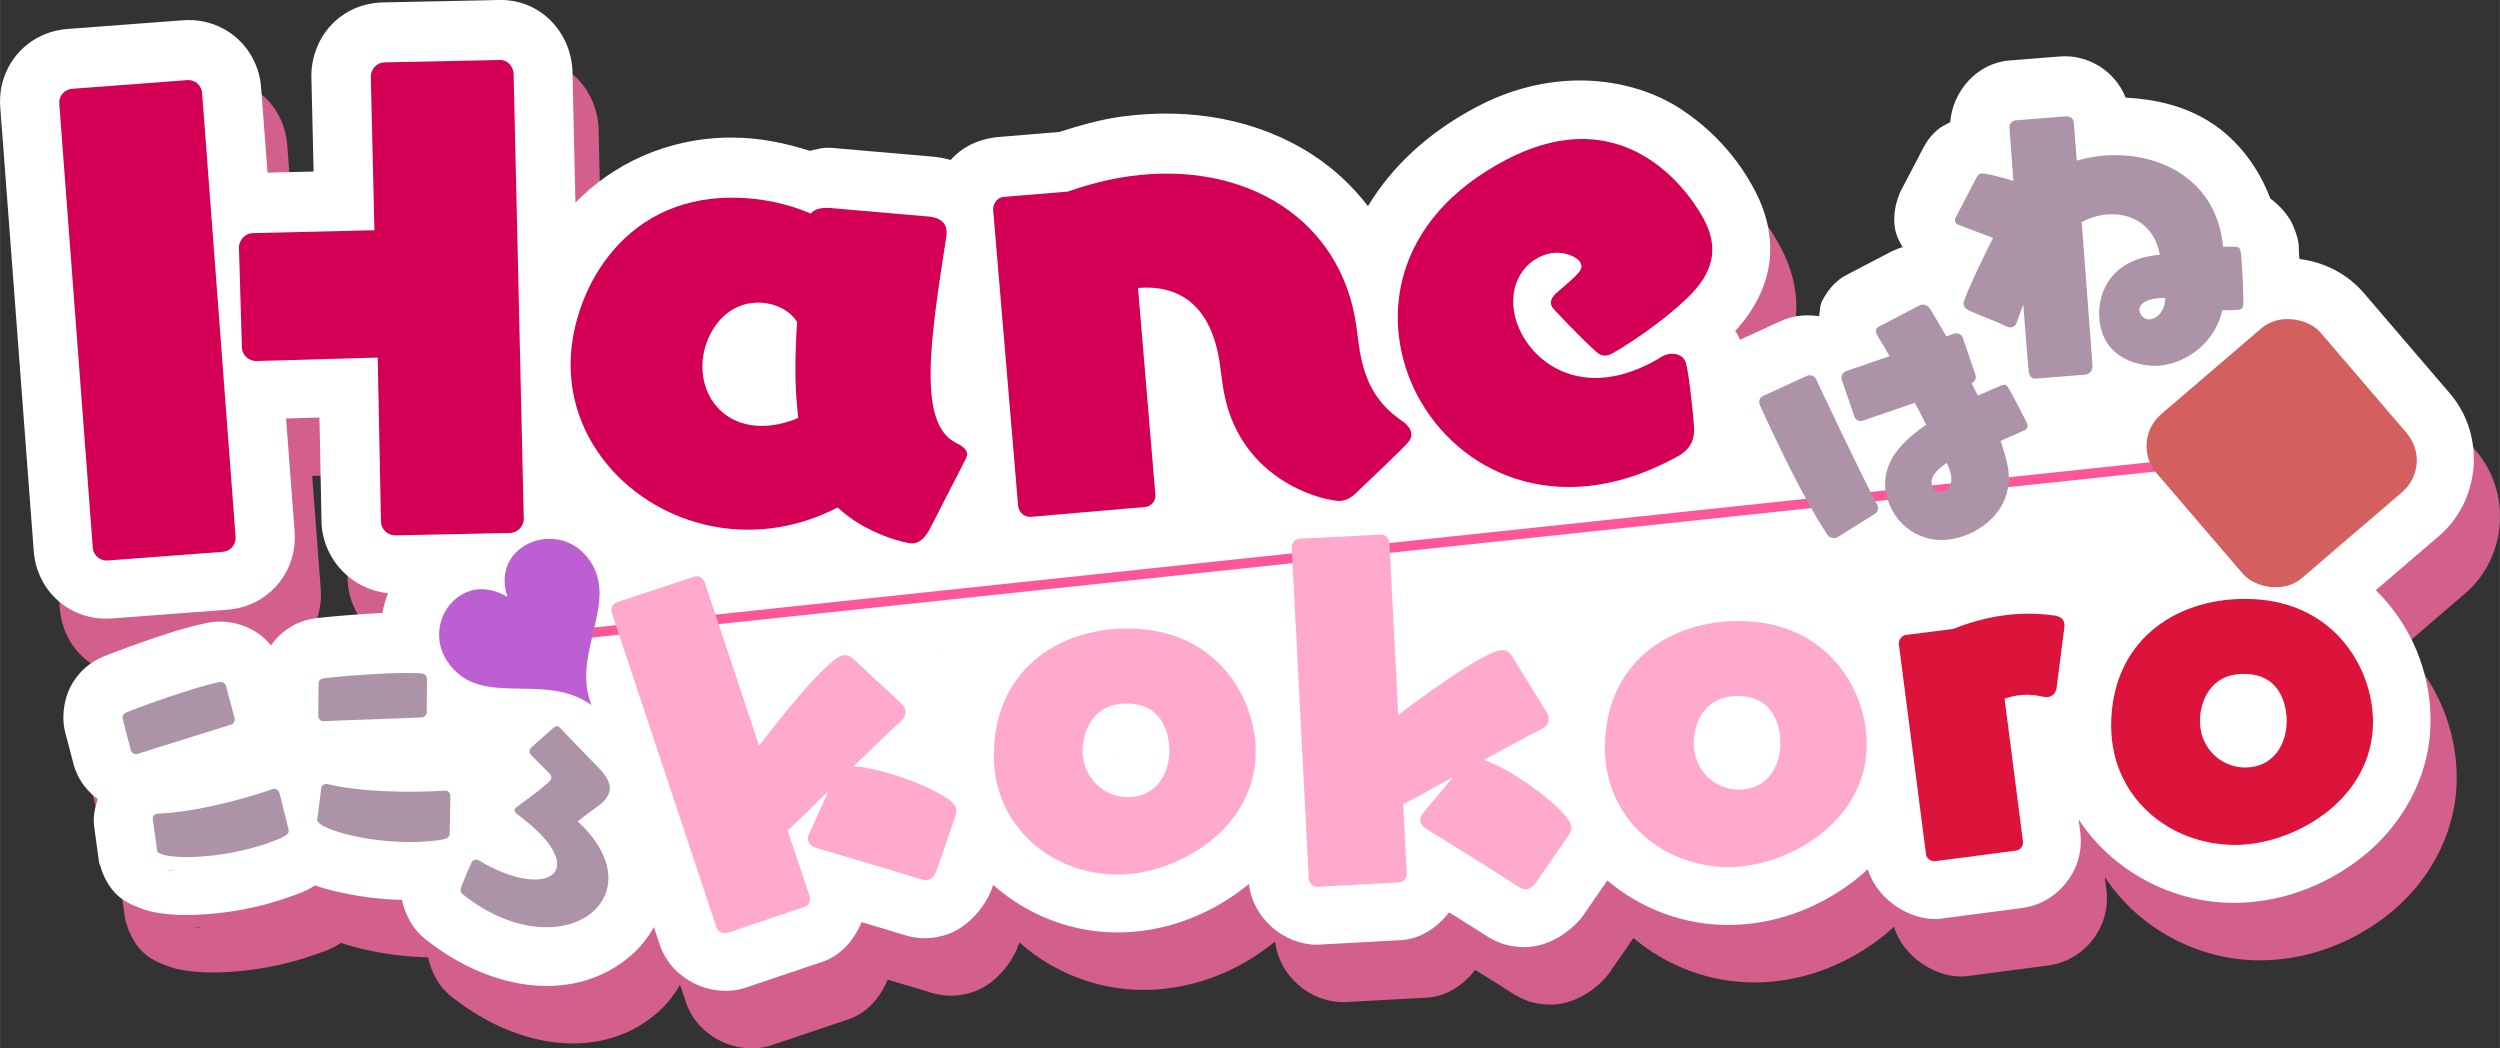 <?xml version="1.0" encoding="UTF-8"?>
<svg width="611.96" height="256.63" version="1.1" viewBox="0 0 161.91 67.901" xmlns="http://www.w3.org/2000/svg">
 <rect x="0" y="0" width="161.91" height="67.901" fill="#333333" stroke="none"/>
 <g transform="translate(15.861 -84.86)">
  <path d="m18.079 88.585-7.538 0.156-0.178 0.013c-2.637 0.199-4.349 2.343-4.368 4.71l-6.4e-4 0.06 0.145 6.169-2.985 0.071-0.416-5.513c-0.199-2.637-2.428-4.554-5.065-4.355l-7.475 0.564c-2.637 0.199-4.553 2.429-4.354 5.066l2.17 28.757c0.199 2.637 2.428 4.554 5.065 4.355l7.475-0.564c2.637-0.199 4.553-2.429 4.354-5.066l-0.553-7.322 2.162-0.062 0.138 6.886 0.008 0.106c0.173 2.295 2.013 4.165 4.296 4.383-0.161 0.413-0.283 0.843-0.365 1.282-0.805 0.037-1.617 0.097-2.399 0.158-0.704 0.055-1.336 0.12-1.822 0.173l-0.088 0.011-0.088 0.013c-0.775 0.121-1.536 0.424-2.252 1.087-0.199 0.184-0.39 0.408-0.563 0.661-1.025-1.266-2.687-1.74-4.085-1.469l-0.01 2e-3 -0.01 2e-3c-1.581 0.315-3.344 0.929-4.959 1.508-0.665 0.238-1.257 0.466-1.712 0.645l-0.083 0.032-0.081 0.037c-0.716 0.32-1.371 0.811-1.889 1.639-0.517 0.828-0.805 2.131-0.486 3.294l0.566 2.156 0.066 0.184c0.295 0.822 0.832 1.445 1.462 1.932-0.205 0.603-0.327 1.228-0.225 1.841l0.311 2.267 0.13 0.363c0.013 0.041 4.128e-4 0.042 0.015 0.084 0.649 1.811 1.785 2.193 2.377 2.44 0.592 0.247 1.01 0.321 1.423 0.384 0.826 0.127 1.606 0.138 2.479 0.099 1.747-0.079 3.78-0.392 5.835-1.129 0.495-0.177 0.928-0.285 1.698-0.744 0.011-7e-3 0.023-0.013 0.034-0.02 0.506 0.176 1.024 0.313 1.587 0.439 1.203 0.27 2.574 0.465 4.041 0.497 0.148 0.765 0.554 1.55 0.957 2.011 0.374 0.427 0.689 0.635 0.686 0.632 4.368 3.409 9.697 4.011 13.223 0.924 0.569-0.498 1.062-1.116 1.446-1.809l0.401 1.206 0.021 0.058c0.792 2.15 3.249 3.296 5.32 2.723l0.101-0.028 5.029-1.694c2.37e-4 -7e-5 4.24e-4 -2.6e-4 6.4e-4 -3.3e-4l0.05-0.017-0.035 0.011c1.235-0.407 2.088-1.429 2.56-2.574 0.988 0.294 2.029 0.594 2.611 0.78 0.74 0.244 1.582 0.395 2.695 0.087 1.732-0.479 2.789-2.11 3.109-2.962l0.016-0.045 0.095-0.273c2.178 1.938 5.056 3.078 8.026 3.078 2.844 0 5.707-0.954 8.193-2.862 0.116-0.089 0.232-0.181 0.346-0.276 0.248 2.228 2.276 3.93 4.389 3.93h0.106l5.292-0.291c4.42e-4 -2e-5 6.41e-4 1e-5 0.001 0l0.057-3e-3 -0.04 2e-3c1.3-0.061 2.396-0.82 3.157-1.798 0.873 0.547 1.797 1.113 2.308 1.448 0.649 0.432 1.42 0.802 2.574 0.802 1.797 0 3.25-1.29 3.786-2.026l0.028-0.039 1.552-2.252c2.149 1.818 4.931 2.881 7.799 2.881 2.844 0 5.707-0.955 8.193-2.863 0.3-0.23 0.595-0.48 0.88-0.746 0.604 2.004 2.793 3.347 4.577 3.213l0.106-8e-3 5.289-0.692-0.043 4e-3c2.292-0.263 4.029-2.34 3.855-4.658l-0.011-0.156-0.12-0.93c2.175 3.319 6.022 5.403 10.036 5.403 2.844 0 5.708-0.955 8.194-2.863 2.486-1.908 4.563-5.093 4.563-8.949 0-2.64-0.886-5.423-2.904-7.76-0.201-0.233-0.415-0.459-0.641-0.678l4.093-3.509c2.702-2.316 3.026-6.526 0.71-9.229l-5.573-6.502c-1.092-1.274-2.604-2.019-4.181-2.208-8e-3 -0.121-0.017-0.24-0.026-0.356-0.033-0.415 0.096-0.724-0.415-1.886-0.224-0.51-0.78-1.199-1.442-1.677-0.768-2.039-2.098-3.751-3.717-4.833-1.756-1.174-3.708-1.592-5.648-1.703-0.719-1.78-2.494-2.806-4.26-2.665l-3.262 0.26c-2.138 0.171-3.684 2.007-3.845 3.998-0.313 0.162-0.642 0.322-0.862 0.526-0.614 0.57-0.751 0.923-0.804 1.012l-0.059 0.096-1.503 2.873-0.07 0.174c-0.13 0.32-0.385 1.037-0.312 1.947 0.041 0.509 0.245 1.002 0.529 1.46-0.178 0.054-0.357 0.121-0.536 0.201l-0.193 0.085-0.151 0.084c0.087-0.048-2.462 1.284-2.462 1.284l-0.042 0.023-0.041 0.022c-0.213 0.117-1.082 0.431-1.783 1.783-0.168 0.324-0.135 0.657-0.2 0.994-0.794-0.111-1.622-0.068-2.437 0.294l-0.021 9e-3 -2.667 1.224c-0.053-0.123-0.124-0.274-0.224-0.464-0.021-0.04-0.067-0.057-0.09-0.096 1.165-1.259 2.028-2.831 2.226-4.507 0.204-1.725-0.276-3.316-0.914-4.537-0.48-0.918-1.868-3.432-4.901-5.386-3.033-1.954-8.03-2.768-13.098-0.12-3.191 1.667-5.577 3.928-7.092 6.456-1.016-1.324-2.242-2.458-3.625-3.351-3.496-2.259-7.861-3.06-12.349-2.446v-3.33e-4c-1.345 0.184-2.685 0.566-4.029 0.995l-4.034 0.332-0.174 0.024c-1.207 0.165-2.155 0.703-2.82 1.456-0.422-0.123-0.84-0.193-1.231-0.223l0.037 0.003-6.554-0.568h-0.351c-0.284 0-0.673 0.128-1.023 0.195-1.58-0.504-3.257-0.859-5.07-0.859-4.217 0-7.748 1.779-10.108 4.213l-0.196-8.618-0.008-0.099c-0.18-2.387-2.11-4.511-4.844-4.405zm77.537 26.147v3.2e-4l-0.003 2e-3c0.002-6.4e-4 0.002-2e-3 0.003-3e-3zm-31.236 6.006c0.173 0.191 0.348 0.376 0.524 0.556l-0.56 0.059c0.024-0.2 0.036-0.406 0.036-0.615zm59.081 2.055 1.695 1.977c-0.929 0.447-1.806 1.015-2.609 1.711-0.011 9e-3 -0.021 0.019-0.032 0.028-0.141-0.216-0.304-0.423-0.489-0.612-0.807-0.823-1.769-1.156-2.47-1.288l-0.072-0.015-0.074-0.011c-0.52-0.077-1.054-0.13-1.599-0.154 0.267-0.308 0.517-0.645 0.746-1.012 0.023-0.037 0.045-0.074 0.067-0.111zm-15.764 3.2c0.026 0.016 0.053 0.031 0.079 0.046-0.164 0.058-0.322 0.125-0.474 0.201zm-14.999 0.067c-1.042 0.467-2.025 1.081-2.914 1.853-0.777 0.674-1.461 1.474-2.031 2.371l-0.759-1.234-0.002-2e-3c-0.528-0.858-1.647-1.716-2.805-2.085zm13.913 0.612c-0.262 0.202-0.498 0.433-0.704 0.685-0.12-0.091-0.243-0.18-0.368-0.267 0.239-0.063 0.478-0.146 0.714-0.251l0.315-0.14zm-26.095 0.681c-0.225 0.143-0.423 0.293-0.671 0.428-0.013 7e-3 -0.026 0.017-0.039 0.024l-0.019-0.374zm-32.324 3.432c-0.263 0.415-0.501 0.85-0.713 1.304-0.227-0.334-0.482-0.623-0.738-0.858l-3e-3 -3e-3c-0.002-2e-3 -0.004-4e-3 -0.007-6e-3l-0.272-0.253zm82.927 3.591c0.569 0 0.925 0.627 0.925 0.819 0 0.092 0.066-4.9e-4 -0.111 0.25-0.162 0.229-0.795 0.496-0.883 0.539-0.015-0.057-0.907-0.508-1.025-0.736-0.018-0.035-0.032-0.06-0.042-0.078 0.011-0.041 0.049-0.122 0.161-0.265 0.21-0.269 0.862-0.528 0.976-0.528zm-1.14 0.814c2e-3 3e-3 3e-3 5e-3 4e-3 7e-3l3.3e-4 3.4e-4h6.6e-4c-1.2e-4 2e-3 -5.1e-4 4e-3 -2e-3 5e-3l-3.3e-4 3.3e-4 -3.3e-4 3.4e-4v3.2e-4h-3.2e-4l-3.4e-4 3.3e-4h-3.3e-4l-3.4e-4 -3.3e-4h-3.2e-4l-3.3e-4 -3.2e-4v-3.4e-4l-3.4e-4 -3.3e-4 -3.2e-4 -3.4e-4c-6.4e-4 -2e-3 -2e-3 -6e-3 -2e-3 -0.011zm-31.622 0.617c0.569 0 0.926 0.629 0.926 0.821 0 0.092 0.064-2e-3 -0.112 0.249-0.162 0.229-0.793 0.497-0.882 0.54-0.015-0.057-0.908-0.508-1.026-0.736-0.018-0.035-0.032-0.061-0.042-0.079 0.011-0.041 0.05-0.123 0.161-0.265 0.21-0.269 0.862-0.528 0.975-0.528zm-39.55 0.486c0.569 0 0.926 0.629 0.926 0.821 0 0.092 0.064-2e-3 -0.112 0.249-0.162 0.229-0.793 0.497-0.882 0.54-0.015-0.057-0.908-0.508-1.026-0.736-0.018-0.035-0.032-0.061-0.042-0.079 0.011-0.041 0.05-0.122 0.161-0.264 0.21-0.269 0.862-0.53 0.975-0.53zm38.409 0.33c0.002 3e-3 0.003 5e-3 0.004 7e-3h9.96e-4v-3.3e-4h3.26e-4c-7.5e-5 2e-3 -6.36e-4 4e-3 -0.002 5e-3v3.3e-4l-3.35e-4 3.3e-4 -3.26e-4 3.4e-4h-3.35e-4l-3.35e-4 3.2e-4 -3.26e-4 -3.2e-4h-3.26e-4l-3.35e-4 -3.4e-4 -3.26e-4 -3.3e-4v-3.3e-4l-3.35e-4 -3.3e-4c-6.36e-4 -2e-3 -0.002-6e-3 -0.002-0.011zm-39.55 0.486c0.002 3e-3 0.003 5e-3 0.004 7e-3h3.31e-4l3.31e-4 3.3e-4h3.3e-4v-6.6e-4h3.31e-4c-7.9e-5 3e-3 -1e-3 5e-3 -0.002 6e-3v3.4e-4h-3.31e-4l-3.31e-4 3.3e-4h-9.91e-4v-3.3e-4h-3.3e-4l-3.32e-4 -3.4e-4v-3.2e-4c-7.8e-5 -1.4e-4 -5.87e-4 -6.4e-4 -6.39e-4 -2e-3 -7.04e-4 -2e-3 -1e-3 -6e-3 -6.39e-4 -0.011zm-60.569 7.792c-0.054 0.046-0.244 0.054-0.519 0.077 0.172-0.021 0.346-0.062 0.519-0.077z" fill="#d35f8d" stop-color="#000000" style="paint-order:markers stroke fill"/>
  <path d="m16.387 84.862-7.538 0.156-0.178 0.013c-2.637 0.199-4.349 2.343-4.368 4.71l-6.395e-4 0.06 0.145 6.169-2.985 0.071-0.416-5.513c-0.199-2.637-2.428-4.554-5.065-4.355l-7.475 0.564c-2.637 0.199-4.553 2.429-4.354 5.066l2.17 28.757c0.199 2.637 2.428 4.554 5.065 4.355l7.475-0.564c2.637-0.199 4.553-2.429 4.354-5.066l-0.553-7.322 2.162-0.062 0.138 6.886 0.008 0.106c0.173 2.295 2.013 4.165 4.296 4.383-0.161 0.413-0.283 0.843-0.365 1.282-0.805 0.037-1.617 0.097-2.399 0.158-0.704 0.055-1.336 0.12-1.822 0.173l-0.088 0.011-0.088 0.013c-0.775 0.121-1.536 0.424-2.252 1.087-0.199 0.184-0.39 0.408-0.563 0.661-1.025-1.266-2.687-1.74-4.085-1.469l-0.01 2e-3 -0.01 2e-3c-1.581 0.315-3.344 0.929-4.959 1.508-0.665 0.238-1.257 0.466-1.712 0.645l-0.083 0.032-0.081 0.037c-0.716 0.32-1.371 0.811-1.889 1.639-0.517 0.828-0.805 2.131-0.486 3.294l0.566 2.156 0.066 0.184c0.295 0.822 0.832 1.445 1.462 1.932-0.205 0.603-0.327 1.228-0.225 1.841l0.311 2.267 0.13 0.363c0.013 0.041 4.129e-4 0.042 0.015 0.084 0.649 1.811 1.785 2.193 2.377 2.44 0.592 0.247 1.01 0.321 1.423 0.384 0.826 0.127 1.606 0.138 2.479 0.099 1.747-0.079 3.78-0.392 5.835-1.129 0.495-0.177 0.928-0.285 1.698-0.744 0.011-7e-3 0.023-0.013 0.034-0.02 0.506 0.176 1.024 0.313 1.587 0.439 1.203 0.27 2.574 0.465 4.041 0.497 0.148 0.765 0.554 1.55 0.957 2.011 0.374 0.427 0.689 0.635 0.686 0.632 4.368 3.409 9.697 4.011 13.223 0.924 0.569-0.498 1.062-1.116 1.446-1.809l0.401 1.206 0.021 0.058c0.792 2.151 3.249 3.296 5.32 2.723l0.101-0.028 5.029-1.694c2.38e-4 -8e-5 4.24e-4 -2.5e-4 6.4e-4 -3.3e-4l0.05-0.017-0.035 0.011c1.235-0.407 2.088-1.429 2.56-2.574 0.988 0.294 2.029 0.594 2.611 0.78 0.74 0.244 1.582 0.395 2.695 0.087 1.732-0.479 2.789-2.11 3.109-2.962l0.016-0.045 0.095-0.273c2.178 1.938 5.056 3.078 8.026 3.078 2.844 0 5.707-0.954 8.193-2.862 0.116-0.089 0.232-0.182 0.346-0.276 0.248 2.228 2.276 3.93 4.389 3.93h0.106l5.292-0.291c4.42e-4 -2e-5 6.39e-4 2e-5 0.001 0l0.057-3e-3 -0.04 2e-3c1.3-0.061 2.396-0.82 3.157-1.798 0.873 0.547 1.797 1.113 2.308 1.448 0.649 0.432 1.42 0.802 2.574 0.802 1.797 0 3.25-1.29 3.786-2.026l0.028-0.039 1.552-2.252c2.149 1.818 4.931 2.881 7.799 2.881 2.844 0 5.707-0.955 8.193-2.863 0.3-0.23 0.595-0.48 0.88-0.746 0.604 2.004 2.793 3.347 4.577 3.213l0.106-8e-3 5.289-0.692-0.043 4e-3c2.292-0.263 4.029-2.34 3.855-4.658l-0.011-0.156-0.12-0.93c2.175 3.319 6.022 5.403 10.036 5.403 2.844 0 5.708-0.955 8.194-2.863 2.486-1.908 4.563-5.093 4.563-8.949 0-2.64-0.886-5.423-2.904-7.76-0.201-0.233-0.415-0.459-0.641-0.678l4.093-3.509c2.702-2.316 3.026-6.526 0.71-9.229l-5.573-6.502c-1.092-1.274-2.604-2.019-4.181-2.208-8e-3 -0.121-0.017-0.24-0.026-0.356-0.033-0.415 0.096-0.724-0.415-1.886-0.224-0.51-0.78-1.199-1.442-1.677-0.768-2.039-2.098-3.751-3.717-4.833-1.756-1.174-3.708-1.592-5.648-1.703-0.719-1.78-2.494-2.806-4.26-2.665l-3.262 0.26c-2.138 0.171-3.684 2.007-3.845 3.998-0.313 0.162-0.642 0.322-0.862 0.526-0.614 0.57-0.751 0.923-0.804 1.012l-0.059 0.096-1.503 2.873-0.07 0.174c-0.13 0.32-0.385 1.037-0.312 1.947 0.041 0.509 0.245 1.002 0.529 1.46-0.178 0.054-0.357 0.121-0.536 0.201l-0.193 0.085-0.151 0.084c0.087-0.048-2.462 1.284-2.462 1.284l-0.042 0.023-0.041 0.022c-0.213 0.117-1.082 0.431-1.783 1.783-0.168 0.324-0.135 0.657-0.2 0.994-0.794-0.111-1.622-0.068-2.437 0.294l-0.021 9e-3 -2.667 1.224c-0.053-0.123-0.124-0.274-0.224-0.464-0.021-0.04-0.067-0.057-0.09-0.096 1.165-1.259 2.028-2.831 2.226-4.507 0.204-1.725-0.276-3.316-0.914-4.537-0.48-0.918-1.868-3.432-4.901-5.386-3.033-1.954-8.03-2.768-13.098-0.12-3.191 1.667-5.577 3.928-7.092 6.456-1.016-1.324-2.242-2.458-3.625-3.351-3.496-2.259-7.861-3.06-12.349-2.446v-3.3e-4c-1.345 0.184-2.685 0.566-4.029 0.995l-4.034 0.332-0.174 0.024c-1.207 0.165-2.155 0.703-2.82 1.456-0.422-0.123-0.84-0.193-1.231-0.223l0.037 0.003-6.554-0.568h-0.351c-0.284 0-0.673 0.128-1.023 0.195-1.58-0.504-3.257-0.859-5.07-0.859-4.217 0-7.748 1.779-10.108 4.213l-0.196-8.618-0.008-0.099c-0.18-2.387-2.11-4.511-4.843-4.404zm77.537 26.147v3.3e-4l-0.003 2e-3c0.002-6.4e-4 0.002-2e-3 0.003-3e-3zm-49.121 16.235c-0.005 7e-3 -0.011 0.013-0.016 0.02l-0.018-0.017zm11.712 6.403c-0.017 0.017-0.035 0.035-0.052 0.051-0.003 3e-3 -0.008 8e-3 -0.014 0.013 0.023-0.028 0.045-0.062 0.066-0.064zm-61.107 7.532c-0.054 0.046-0.244 0.054-0.519 0.077 0.172-0.021 0.346-0.062 0.519-0.077z" fill="#fff" stop-color="#000000" style="paint-order:markers stroke fill"/>
  <g transform="matrix(.64 0 0 .64 -5.718 30.591)">
   <path d="m38.84 149.37 176.21-18.714" fill="none" stroke="#f59" stroke-linecap="square" stroke-width=".989" style="paint-order:markers stroke fill"/>
   <g fill="#ac93a7" stroke-linecap="square">
    <path transform="rotate(-23.96)" d="m120.57 194.04c0.344 0 0.573-0.172 0.573-0.601 0-0.258-0.2-3.408-0.258-3.809-0.029-0.487-0.115-0.687-0.601-0.687-0.544 0-1.432-0.029-2.549-0.029l-0.086-1.403c0.372 0 0.687-0.258 0.716-0.63l0.344-3.895v-0.115c0-0.344-0.258-0.601-0.63-0.659l-0.831-0.057c-0.115-1.145-0.258-2.234-0.372-3.208-0.057-0.401-0.372-0.773-0.802-0.773h-0.057c-0.63 0.057-4.525 0.286-4.525 0.286-0.344 0.029-0.601 0.086-0.601 0.63 0 0.057 0.029 0.143 0.029 0.258 0.086 0.63 0.172 1.403 0.258 2.291l-4.639-0.401h-0.057c-0.344 0-0.659 0.286-0.687 0.63l-0.344 3.895v0.115c0 0.344 0.258 0.601 0.63 0.63l5.527 0.487c0.057 0.859 0.115 1.69 0.143 2.491-2.062 0.401-6.673 1.375-6.673 6.071 0 2.95 2.205 5.785 6.215 5.785 2.692 0 5.642-1.375 6.358-4.954 0.143-0.745 0.258-1.518 0.315-2.348zm-17.183 1.575c0.344-0.057 0.544-0.372 0.544-0.716v-0.057c-0.286-3.895-0.487-14.09-0.487-14.09 0-0.372-0.344-0.687-0.716-0.687l-4.897 0.057c-0.372 0-0.659 0.344-0.659 0.716 0.086 7.761 0.487 12.4 0.945 14.835 0.086 0.344 0.401 0.573 0.716 0.573h0.115zm8.677-0.945c-0.143 1.289-0.773 1.718-1.346 1.718-0.515 0-0.916-0.458-0.916-0.974 0-0.372 0.2-1.203 2.291-1.546 0 0.315-0.029 0.63-0.029 0.802z" stroke-width=".743" style="paint-order:markers stroke fill" aria-label="は"/>
    <path transform="rotate(-4.561)" d="m184.69 137.84c0.628 0 0.91-0.377 0.91-1.005l0.063-14.41c0.942-0.408 1.79-0.565 2.637-0.565 2.26 0 4.646 1.256 4.992 4.489-4.835 0-6.624 3.171-6.624 5.934 0 4.332 4.05 5.243 5.62 5.243 2.951 0 5.934-2.009 6.844-5.086 0.345 0.063 0.879 0.063 1.507 0.094 0.44 0 0.659-0.126 0.691-0.722 0.063-0.848 0.157-3.014 0.157-4.364 0-1.067-0.063-1.224-0.44-1.287-0.408-0.063-0.973-0.094-1.319-0.126-0.094-6.907-5.777-10.14-11.239-10.14-0.973 0-1.915 0.094-2.825 0.283v-3.893c0-0.377-0.345-0.659-0.722-0.659h-5.117c-0.377 0-0.691 0.314-0.691 0.722l-0.031 5.369c-1.005-0.408-2.7-1.005-3.171-1.005-0.251 0-0.345 0.126-0.502 0.345l-2.449 3.893c-0.063 0.126-0.094 0.22-0.094 0.314 0 0.188 0.094 0.314 0.251 0.408l3.453 1.633c-0.377 0.597-3.516 5.871-3.516 6.404 0 0.22 0.126 0.502 0.502 0.722 0.942 0.534 2.606 1.287 3.516 1.821 0.22 0.157 0.44 0.22 0.628 0.22 0.251 0 0.44-0.157 0.565-0.408 0.251-0.596 0.534-1.193 0.816-1.79v6.53c0 0.879 0.314 1.036 0.691 1.036zm8.79-7.095c-0.094 1.256-0.973 2.041-1.727 2.041-0.502 0-0.973-0.408-0.973-1.036 0-0.722 1.036-1.036 2.041-1.036 0.22 0 0.44 0 0.659 0.031z" stroke-width=".815" style="paint-order:markers stroke fill" aria-label="ね"/>
    <g stroke-width=".574">
     <path transform="rotate(-19.712)" d="m-43.968 159.56v-0.044c0-0.266-0.199-0.553-0.487-0.553-3.761-0.044-8.607-0.553-11.838-1.593-0.044-0.022-0.111-0.022-0.155-0.022-0.243 0-0.443 0.155-0.487 0.398l-0.642 3.054c0 0.044-0.022 0.066-0.022 0.111 0 0.974 5.62 3.031 10.886 3.031 1.527 0 2.323-0.044 2.368-0.575zm-1.438-12.037v-0.044c0-0.266-0.221-0.487-0.509-0.531-1.637-0.243-4.669-0.332-7.213-0.332-1.018 0-1.947 0.022-2.677 0.044-0.288 0.022-0.553 0.199-0.575 0.487l-0.288 3.275v0.044c0 0.266 0.221 0.531 0.509 0.531 2.168 0.066 7.213 0.31 9.891 0.398 0.288 0 0.553-0.199 0.575-0.487z" style="paint-order:markers stroke fill" aria-label="こ"/>
     <path transform="rotate(-4.488)" d="m16.697 167.18v-0.044c0-0.266-0.199-0.553-0.487-0.553-3.761-0.044-8.607-0.553-11.838-1.593-0.044-0.022-0.111-0.022-0.155-0.022-0.243 0-0.443 0.155-0.487 0.398l-0.642 3.054c0 0.044-0.022 0.066-0.022 0.111 0 0.974 5.62 3.031 10.886 3.031 1.527 0 2.323-0.044 2.368-0.575zm-1.438-12.037v-0.044c0-0.266-0.221-0.487-0.509-0.531-1.637-0.243-4.669-0.332-7.213-0.332-1.018 0-1.947 0.022-2.677 0.044-0.288 0.022-0.553 0.199-0.575 0.487l-0.288 3.275v0.044c0 0.266 0.221 0.531 0.509 0.531 2.168 0.066 7.213 0.31 9.891 0.398 0.288 0 0.553-0.199 0.575-0.487z" style="paint-order:markers stroke fill" aria-label="こ"/>
     <path transform="rotate(48.801)" d="m149.67 82.702c1.505-0.332 2.744-0.487 3.761-0.487 2.279 0 3.341 0.752 3.341 1.77 0 1.46-2.168 3.474-5.996 4.691-0.177 0.044-0.354 0.243-0.354 0.509 0 0.221 1.018 2.213 1.195 2.567 0.177 0.332 0.354 0.42 0.531 0.42 0.111 0 0.199-0.022 0.31-0.044 6.505-1.239 9.846-5.332 9.846-8.718 0-2.699-2.124-4.956-6.461-4.956-0.443 0-0.929 0.044-1.438 0.089 0 0 0.088-1.549 0.177-2.434 0.022-0.199 0.044-0.398 0.044-0.575 0-1.77-1.128-2.168-2.478-2.168-0.199 0-0.42 0-0.642 0.022-1.593 0.089-5.133 0.266-5.465 0.266-0.243 0.022-0.376 0.177-0.376 0.553 0 0.841 0.022 3.009 0.022 3.009 0.022 0.133 0.111 0.443 0.553 0.443h0.044c0.288 0 1.571-0.089 2.5-0.155h0.111c0.509 0 0.597 0.266 0.597 0.752 0 1.615-0.177 2.921-0.243 4.005v0.044c0 0.288 0.199 0.398 0.354 0.398z" style="paint-order:markers stroke fill" aria-label="ろ"/>
    </g>
   </g>
   <g fill="#d40055" fill-rule="evenodd" stroke-linecap="square" stroke-width="3.373">
    <path transform="rotate(-4.316)" d="m25.269 141.03c0.751 0 1.386-0.577 1.444-1.328l2.367-45.039c0-0.751-0.577-1.444-1.328-1.444l-11.606-0.635h-0.115c-0.751 0-1.328 0.635-1.386 1.328l-0.808 15.533-12.299-0.635h-0.115c-0.693 0-1.328 0.635-1.386 1.328l-0.462 10.105v0.115c0 0.693 0.577 1.328 1.328 1.386l12.299 0.577-0.924 16.63c0 0.751 0.577 1.386 1.328 1.444zm-29.16-0.289c0.751 0 1.386-0.635 1.386-1.386v-45.097c0-0.751-0.635-1.386-1.386-1.386h-11.722c-0.751 0-1.386 0.635-1.386 1.386v45.097c0 0.751 0.635 1.386 1.386 1.386z" style="paint-order:markers stroke fill" aria-label="H"/>
    <path d="m81.845 131.3c0.115-0.231 0.173-0.404 0.173-0.52 0-0.577-0.635-0.924-1.213-1.213-1.848-0.982-2.483-3.465-2.483-6.929 0-3.811 0.808-8.835 1.617-14.089v-0.289c0-0.693-0.404-1.444-1.905-1.559l-9.989-0.866h-0.289c-0.693 0-1.213 0.173-1.559 0.577-2.252-0.982-5.081-1.617-7.968-1.617-11.433 0-16.341 9.989-16.341 16.918 0 9.296 8.315 16.687 17.958 16.687 2.945 0 6.063-0.693 9.066-2.252 2.887 2.714 6.929 3.638 7.506 3.638 0.751 0 1.328-0.52 1.848-1.501zm-16.918-4.215c-1.328 0.577-2.598 0.808-3.696 0.808-3.753 0-6.005-2.772-6.005-6.005 0-2.945 2.021-6.467 5.659-6.467 1.675 0 3.234 0.808 3.926 1.963-0.115 1.732-0.173 3.291-0.173 4.793 0 1.79 0.115 3.407 0.289 4.908z" style="paint-order:markers stroke fill" aria-label="a"/>
    <path transform="rotate(-7.793)" d="m104.31 133.22c0-11.029-8.892-18.189-20.614-18.189-2.079 0-4.215 0.231-6.467 0.693l-6.467-0.346h-0.115c-0.577 0-1.097 0.52-1.155 1.155l-1.559 30.026c0 0.693 0.462 1.213 1.155 1.27l11.548 0.577h0.115c0.577 0 1.097-0.52 1.097-1.097l1.097-20.96c4.215 0.231 7.16 2.772 7.16 8.835v1.963c0 10.278 9.239 13.338 10.278 13.338 0.52 0 1.097-0.173 1.675-0.635 0 0 5.716-4.1 5.716-4.215 0.404-0.289 0.577-0.635 0.577-0.982 0-0.635-0.577-1.213-0.924-1.501-2.367-2.194-3.118-4.793-3.118-8.026z" style="paint-order:markers stroke fill" aria-label="n"/>
    <path transform="rotate(-27.593)" d="m75.644 187.38c1.675 0 2.425-0.808 2.887-1.732 0.866-1.963 2.367-5.89 2.367-6.467 0-0.982-0.982-1.501-1.79-1.501h-0.115c-0.404 0.058-0.866 0.058-1.27 0.058-7.218 0-10.22-4.619-10.22-8.719 0-3.58 2.31-6.005 5.081-6.005 2.425 0 3.522 1.848 3.522 2.367 0 0.808-0.404 0.924-3.407 1.617-0.751 0.173-1.213 0.462-1.213 1.097 0 0.231 1.097 3.984 1.79 5.89 0.231 0.693 0.52 1.097 1.444 1.097 3.003-0.115 7.276-0.751 9.989-1.675 3.407-1.155 4.504-3.349 4.504-6.005 0-1.905-0.635-14.666-14.955-14.666-13.165 0-18.997 8.661-18.997 16.918 0 8.777 6.583 17.727 19.69 17.727z" style="paint-order:markers stroke fill" aria-label="e"/>
   </g>
   <g fill="#fac" stroke-linecap="square" stroke-width="2.396">
    <path transform="rotate(-15.459)" d="m33.276 182.9c0.205-0.328 0.287-0.574 0.287-0.82 0-1.518-5.989-5.907-8.86-6.809 2.461-1.354 4.799-2.625 5.825-3.117 0.492-0.246 0.738-0.615 0.738-1.025 0-0.246-0.082-0.492-0.246-0.738l-3.405-5.537c-0.328-0.533-0.697-0.697-1.025-0.697-1.805 0-8.86 5.25-10.542 6.563l-0.902-17.433c-0.041-0.451-0.369-0.82-0.82-0.82h-0.082l-8.204 0.41c-0.41 0.041-0.779 0.41-0.779 0.82v0.082l1.723 33.512c0.041 0.492 0.451 0.82 0.902 0.82l8.204-0.451c0.492 0 0.82-0.41 0.82-0.902l-0.369-7.014 0.246-0.123c0.82-0.41 2.707-1.436 4.799-2.625l-3.035 3.651c-0.205 0.246-0.287 0.451-0.287 0.656 0 0.369 0.246 0.697 0.492 0.861 2.092 1.313 7.219 4.471 9.475 5.948 0.246 0.164 0.492 0.246 0.697 0.246 0.41 0 0.738-0.246 1.067-0.697z" style="paint-order:markers stroke fill" aria-label="k"/>
    <path d="m111.22 160.83c0-5.332-3.897-12.428-12.962-12.428-7.219 0-13.536 4.389-13.536 12.839 0 7.219 5.866 12.059 12.552 12.059 5.825 0 13.946-4.471 13.946-12.469zm-12.962 4.635c-2.338 0-4.553-1.887-4.553-4.717 0-1.846 0.984-4.758 4.43-4.758 4.184 0 4.348 3.979 4.348 4.758 0 2.338-1.313 4.717-4.225 4.717z" style="paint-order:markers stroke fill" aria-label="o"/>
    <path d="m142.88 169.33c0.205-0.328 0.287-0.574 0.287-0.82 0-1.518-5.989-5.907-8.86-6.809 2.461-1.354 4.799-2.625 5.825-3.117 0.492-0.246 0.738-0.615 0.738-1.025 0-0.246-0.082-0.492-0.246-0.738l-3.405-5.537c-0.328-0.533-0.697-0.697-1.025-0.697-1.805 0-8.86 5.25-10.542 6.563l-0.902-17.433c-0.041-0.451-0.369-0.82-0.82-0.82h-0.082l-8.204 0.41c-0.41 0.041-0.779 0.41-0.779 0.82v0.082l1.723 33.512c0.041 0.492 0.451 0.82 0.902 0.82l8.204-0.451c0.492 0 0.82-0.41 0.82-0.902l-0.369-7.014 0.246-0.123c0.82-0.41 2.707-1.436 4.799-2.625l-3.035 3.651c-0.205 0.246-0.287 0.451-0.287 0.656 0 0.369 0.246 0.697 0.492 0.861 2.092 1.313 7.219 4.471 9.475 5.948 0.246 0.164 0.492 0.246 0.697 0.246 0.41 0 0.738-0.246 1.067-0.697z" style="paint-order:markers stroke fill" aria-label="k"/>
    <path d="m173.06 160.07c0-5.332-3.897-12.428-12.962-12.428-7.219 0-13.536 4.389-13.536 12.839 0 7.219 5.866 12.059 12.552 12.059 5.825 0 13.946-4.471 13.946-12.469zm-12.962 4.635c-2.338 0-4.553-1.887-4.553-4.717 0-1.846 0.984-4.758 4.43-4.758 4.184 0 4.348 3.979 4.348 4.758 0 2.338-1.313 4.717-4.225 4.717z" style="paint-order:markers stroke fill" aria-label="o"/>
   </g>
   <path transform="rotate(-4.282)" d="m174.83 184.45c0.451 0 0.82-0.369 0.82-0.82v-0.082l-0.779-14.52c0.656-0.164 1.23-0.246 1.805-0.246 0.697 0 1.395 0.123 2.051 0.328 0.164 0.041 0.328 0.082 0.451 0.082 0.492 0 0.902-0.287 1.025-0.861l1.19-5.784c0.041-0.205 0.082-0.369 0.082-0.533 0-0.492-0.246-0.82-0.861-0.984-1.272-0.287-2.625-0.451-4.02-0.451-2.051 0-4.184 0.328-6.399 1.025l-4.758 0.246c-0.451 0-0.82 0.41-0.82 0.902l1.149 21.329c0 0.492 0.41 0.82 0.902 0.82z" fill="#dc143c" stroke-linecap="square" stroke-width="2.396" style="paint-order:markers stroke fill" aria-label="r"/>
   <path d="m224.29 157.83c0-5.332-3.897-12.428-12.962-12.428-7.219 0-13.536 4.389-13.536 12.839 0 7.219 5.866 12.059 12.552 12.059 5.825 0 13.946-4.471 13.946-12.469zm-12.962 4.635c-2.338 0-4.553-1.887-4.553-4.717 0-1.846 0.984-4.758 4.43-4.758 4.184 0 4.348 3.979 4.348 4.758 0 2.338-1.313 4.717-4.225 4.717z" fill="#dc143c" stroke-linecap="square" stroke-width="2.396" style="paint-order:markers stroke fill" aria-label="o"/>
   <rect transform="rotate(-40.601)" x="67.319" y="228.22" width="21.858" height="21.858" rx="4.233" ry="4.233" fill="#d35f5f" style="paint-order:markers stroke fill"/>
   <path transform="matrix(.116 -.09 .09 .116 -70.427 91.148)" d="m344.11 732.73c-5.616-14.256-16.56-20.448-27.648-20.448-16.128 0-32.256 12.96-32.256 33.552 0 37.584 49.248 43.92 60.192 81.792 10.8-37.584 60.192-44.208 60.192-81.792 0-20.592-16.704-33.552-32.832-33.552-11.232 0-22.176 6.192-27.216 20.448z" fill="#bc5fd3" stroke-linecap="square" stroke-width="3.738" style="paint-order:markers stroke fill;white-space:pre" aria-label="♥"/>
  </g>
 </g>
</svg>
